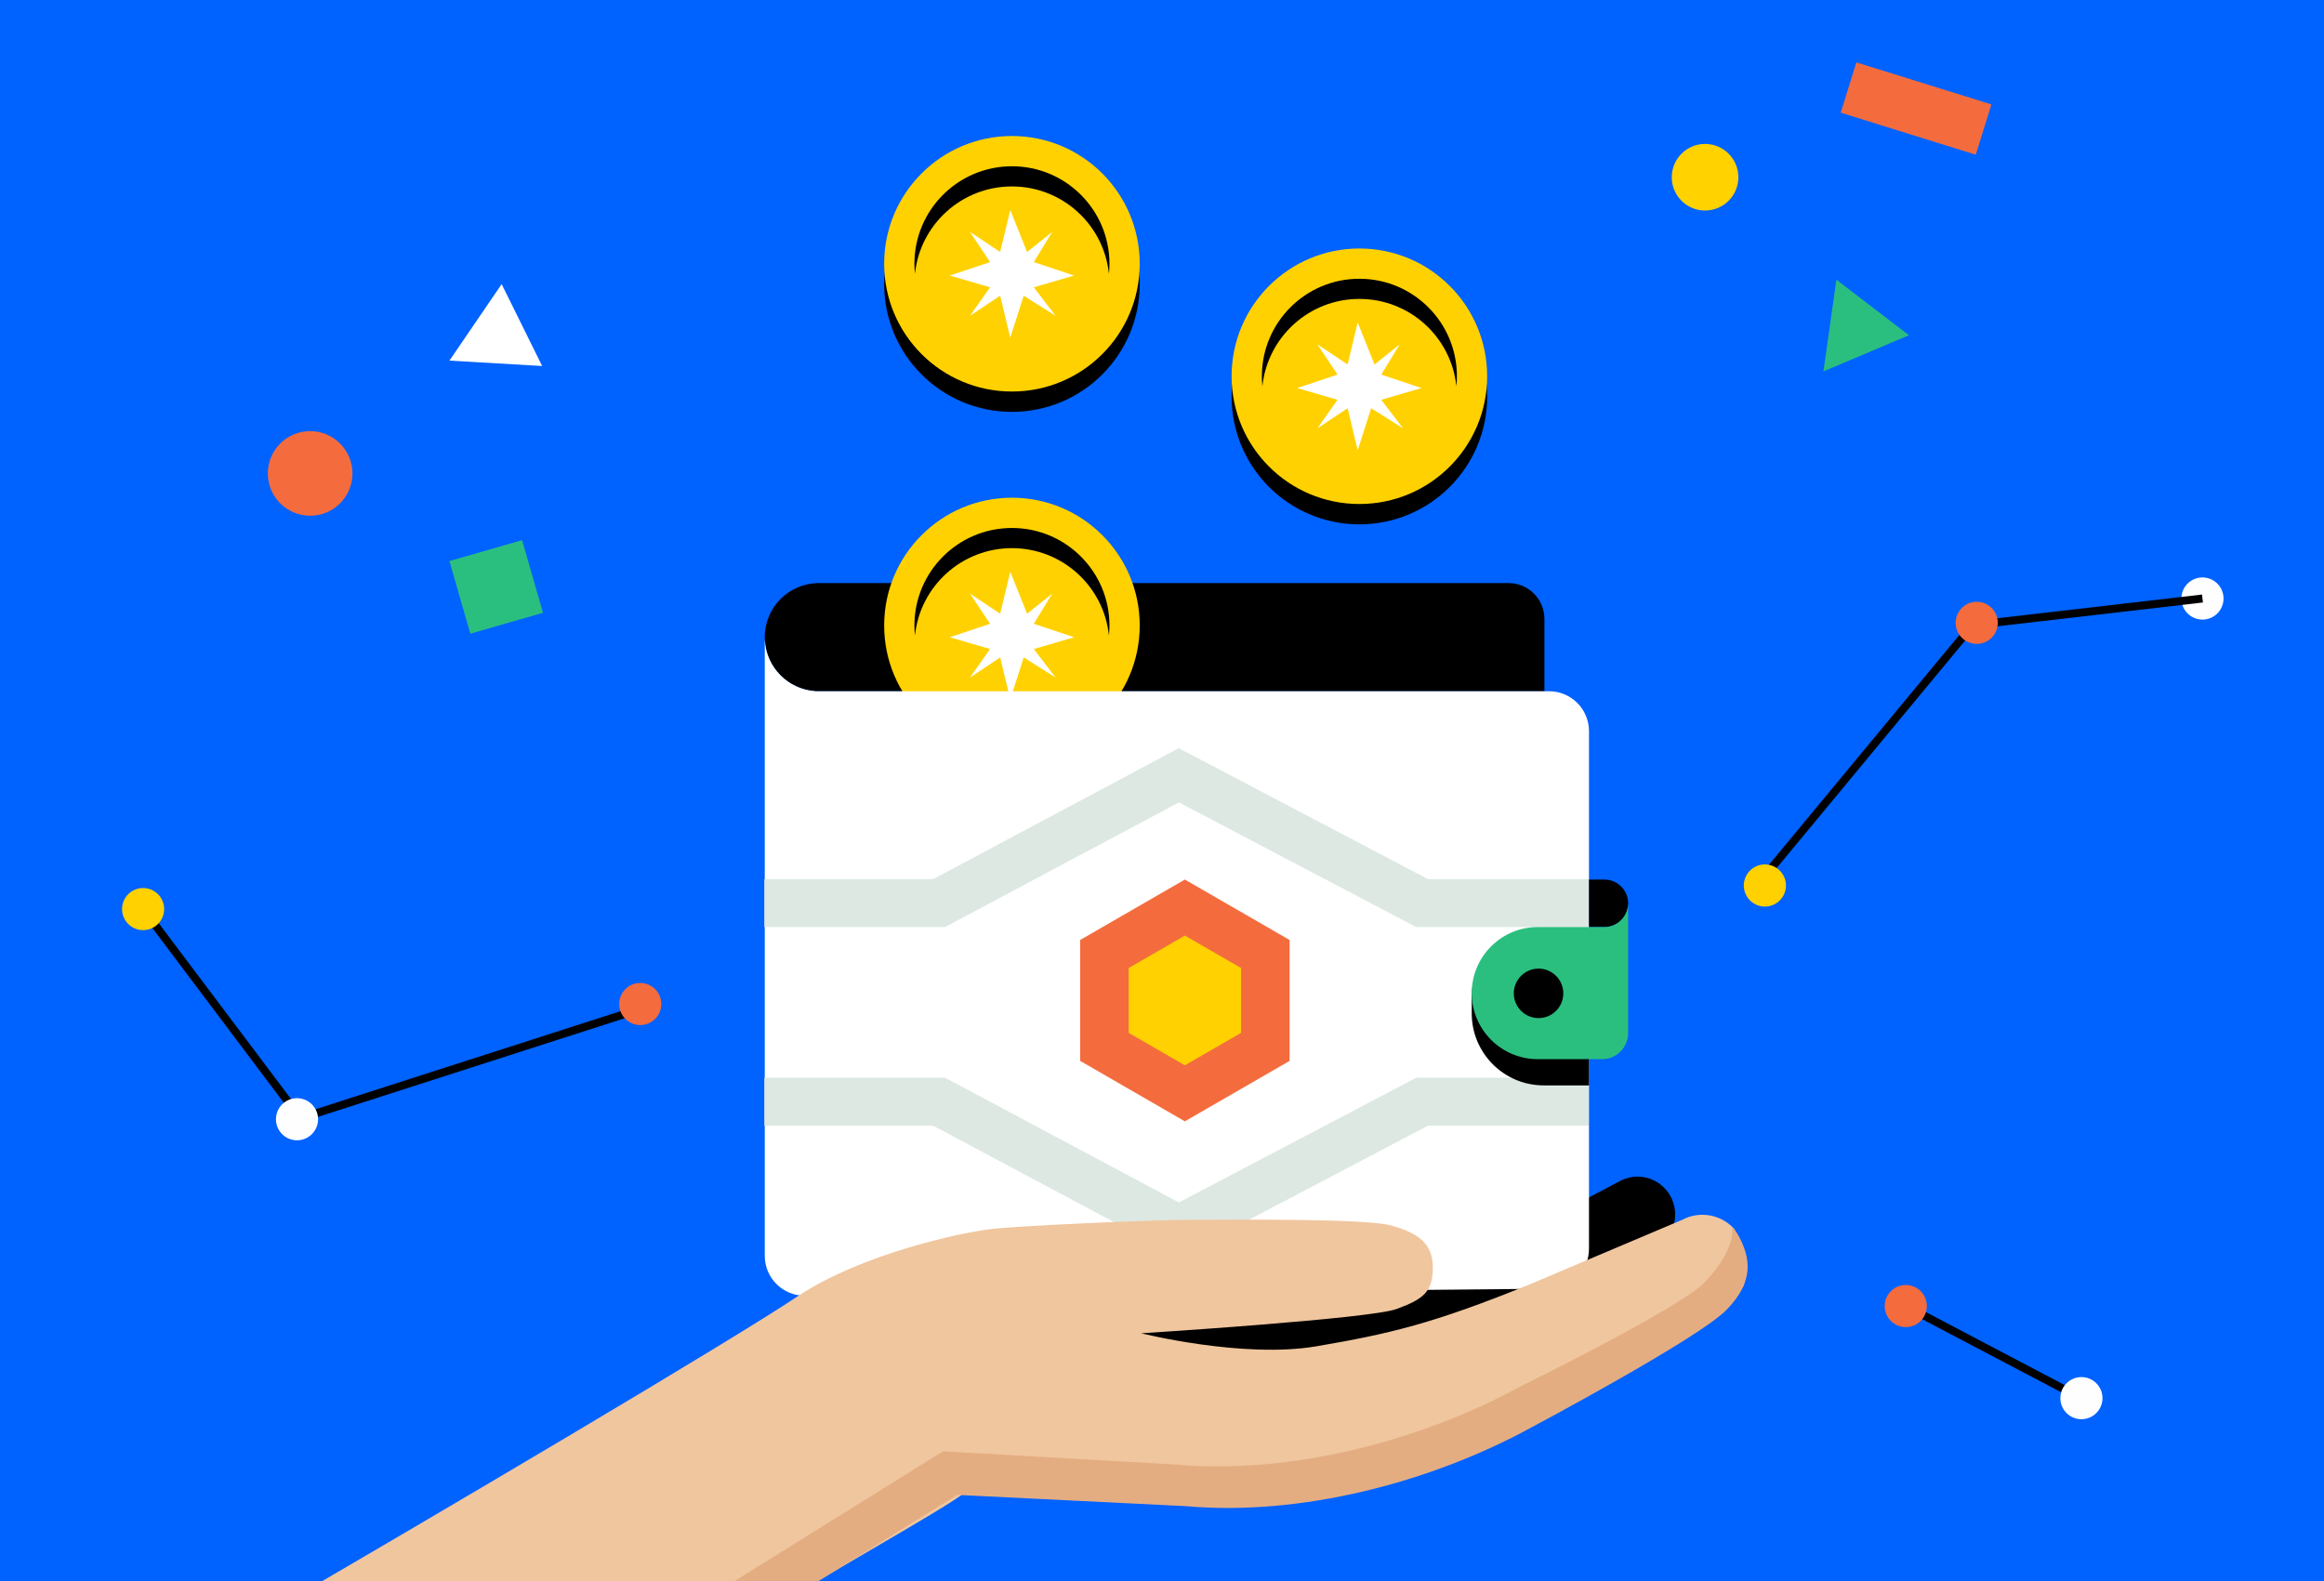 <svg width="291" height="198" viewBox="0 0 291 198" fill="none" xmlns="http://www.w3.org/2000/svg">
<rect x="0" y="0" width="291" height="198" fill="#333333" stroke="none"/>
<g clip-path="url(#clip0_86_44079)">
<rect width="291" height="200" transform="translate(0 -2)" fill="#0062FF"/>
<path d="M95.76 79.796C95.76 76.056 98.792 73.024 102.532 73.024H188.903C191.378 73.024 193.384 75.03 193.384 77.505V86.569H102.532C98.792 86.569 95.76 83.537 95.76 79.796Z" fill="black"/>
<path d="M208.876 149.338C207.507 147.411 204.935 146.798 202.853 147.901L193.01 153.116L195.265 147.504C195.157 147.173 195.01 146.85 194.823 146.539C193.536 144.4 190.81 143.655 188.627 144.845L179.85 149.629L182.006 143.401C181.862 143.063 181.677 142.735 181.45 142.424C180.027 140.478 177.408 139.869 175.282 140.99L149.893 154.377L138.103 170.194L165.282 181.507L205.899 160.484L207.331 156.245L209.329 150.124C209.206 149.854 209.055 149.59 208.876 149.338Z" fill="black"/>
<path d="M180.716 159.63L193.009 153.116C195.063 152.028 195.961 149.627 195.265 147.503L179.294 156.034L177.809 157.914L180.716 159.63Z" fill="black"/>
<path d="M207.331 156.245C209.522 155.02 210.334 152.327 209.329 150.124L179.169 166.373L168.001 165.879L159.875 165.211L138.567 168.031L147.894 172.582C160.76 174.141 180.973 174.409 192.304 168.077L208.658 158.548L207.331 156.245Z" fill="black"/>
<path d="M171.138 154.376L179.849 149.629C182.107 148.399 182.971 145.667 182.005 143.402L162.093 154.376L167.175 156.609L171.138 154.376Z" fill="black"/>
<circle cx="126.711" cy="78.332" r="16" fill="#FFD100"/>
<path fill-rule="evenodd" clip-rule="evenodd" d="M138.856 79.596C138.899 79.18 138.921 78.759 138.921 78.332C138.921 71.588 133.454 66.121 126.711 66.121C119.967 66.121 114.5 71.588 114.5 78.332C114.5 78.758 114.522 79.18 114.565 79.595C115.197 73.445 120.393 68.648 126.71 68.648C133.028 68.648 138.224 73.445 138.856 79.596Z" fill="black"/>
<path d="M121.448 74.332L123.975 78.122L118.922 79.806L123.975 81.28L121.448 84.859L125.238 82.332L126.501 87.596L128.185 82.332L132.185 84.859L129.448 81.28L134.501 79.806L129.448 78.122L131.764 74.332L128.606 76.859L126.501 71.596L125.238 76.859L121.448 74.332Z" fill="white"/>
<path fill-rule="evenodd" clip-rule="evenodd" d="M95.76 80.228H95.774C95.986 83.599 98.664 86.301 102.025 86.55V86.568H193.966C196.728 86.568 198.966 88.807 198.966 91.568V156.389C198.966 159.132 196.757 161.362 194.014 161.388L100.807 162.27C98.028 162.296 95.76 160.05 95.76 157.27V86.569H95.76V80.228Z" fill="white"/>
<path d="M148.363 110.15L161.476 117.72V132.861L148.363 140.431L135.251 132.861V117.72L148.363 110.15Z" fill="#F46C3D"/>
<path d="M148.363 117.168L155.397 121.229V129.352L148.363 133.413L141.329 129.352V121.229L148.363 117.168Z" fill="#FFD100"/>
<path d="M95.711 137.972H117.59L147.611 153.981L178.071 137.972H198.921" stroke="#DDE8E2" stroke-width="6"/>
<path d="M95.711 113.101H117.59L147.611 97.092L178.071 113.101H198.921" stroke="#DDE8E2" stroke-width="6"/>
<path d="M198.971 110.15H200.891C202.534 110.15 203.866 111.481 203.866 113.124C203.866 114.767 202.534 116.099 200.891 116.099H198.971V110.15Z" fill="black"/>
<path fill-rule="evenodd" clip-rule="evenodd" d="M184.425 123.164C184.332 123.832 184.284 124.515 184.284 125.209V126.913C184.284 131.892 188.321 135.929 193.3 135.929H198.971V123.164H184.425Z" fill="black"/>
<path fill-rule="evenodd" clip-rule="evenodd" d="M200.521 116.099V116.099H200.892C202.523 116.099 203.847 114.787 203.867 113.161V116.099H200.521ZM203.867 112.939V113.088C203.866 113.038 203.864 112.988 203.861 112.939H203.867ZM192.557 116.099C187.988 116.099 184.284 119.803 184.284 124.372C184.284 128.941 187.988 132.645 192.557 132.645H200.602C202.405 132.645 203.866 131.184 203.866 129.381V116.099H192.557Z" fill="#2BBF7F"/>
<circle cx="192.651" cy="124.403" r="3.099" fill="black"/>
<circle cx="126.71" cy="35.58" r="16" fill="black"/>
<circle cx="126.71" cy="33.033" r="16" fill="#FFD100"/>
<path fill-rule="evenodd" clip-rule="evenodd" d="M138.856 34.297C138.899 33.881 138.921 33.46 138.921 33.033C138.921 26.289 133.454 20.822 126.711 20.822C119.967 20.822 114.5 26.289 114.5 33.033C114.5 33.459 114.522 33.88 114.564 34.295C115.197 28.146 120.394 23.349 126.71 23.349C133.028 23.349 138.225 28.146 138.856 34.297Z" fill="black"/>
<path d="M121.447 29.034L123.973 32.824L118.92 34.508L123.973 35.982L121.447 39.56L125.236 37.034L126.499 42.297L128.184 37.034L132.184 39.56L129.447 35.982L134.499 34.508L129.447 32.824L131.763 29.034L128.605 31.561L126.499 26.297L125.236 31.561L121.447 29.034Z" fill="white"/>
<circle cx="170.215" cy="49.667" r="16" fill="black"/>
<circle cx="170.215" cy="47.12" r="16" fill="#FFD100"/>
<path fill-rule="evenodd" clip-rule="evenodd" d="M182.361 48.384C182.404 47.969 182.426 47.547 182.426 47.12C182.426 40.377 176.959 34.91 170.215 34.91C163.472 34.91 158.005 40.377 158.005 47.12C158.005 47.547 158.027 47.968 158.069 48.383C158.702 42.233 163.898 37.436 170.215 37.436C176.533 37.436 181.729 42.234 182.361 48.384Z" fill="black"/>
<path d="M164.952 43.122L167.478 46.911L162.425 48.595L167.478 50.069L164.952 53.648L168.741 51.122L170.004 56.385L171.688 51.122L175.688 53.648L172.952 50.069L178.004 48.595L172.952 46.911L175.267 43.122L172.11 45.648L170.004 40.385L168.741 45.648L164.952 43.122Z" fill="white"/>
<path d="M56.276 45.161L62.814 35.58L67.886 45.837L56.276 45.161Z" fill="white"/>
<circle cx="38.836" cy="59.29" r="5.298" fill="#F46C3D"/>
<rect x="56.276" y="70.261" width="9.468" height="9.468" transform="rotate(-16.036 56.276 70.261)" fill="#2BBF7F"/>
<path d="M228.319 46.514L229.943 35.029L239.03 41.984L228.319 46.514Z" fill="#2BBF7F"/>
<circle cx="213.5" cy="22.195" r="4.171" fill="#FFD200"/>
<rect x="232.443" y="7.813" width="17.713" height="6.595" transform="rotate(17.292 232.443 7.813)" fill="#F46C3D"/>
<path d="M99.797 162.398C107.784 157.042 120.484 154.291 124.433 153.882C128.383 153.473 144.427 152.76 149.171 152.76C153.916 152.76 170.926 152.56 174.199 153.473C177.472 154.387 179.415 155.673 179.415 158.727C179.415 161.78 178.239 162.706 174.853 163.938C171.467 165.171 142.9 166.974 142.9 166.974C142.9 166.974 155.667 170.169 164.839 168.602C174.011 167.035 179.415 165.776 191.527 160.856L210.649 152.76C212.833 151.603 215.493 152.089 217.137 153.882C217.257 154.013 219.103 157.731 218.368 160.856C217.632 163.981 194.652 176.85 194.652 176.85C182.012 183.774 163.503 188.868 149.171 187.582L121.355 186.531C118.023 189.227 102.651 197.453 93.231 203.71H30.55C55.614 189.179 91.81 167.754 99.797 162.398Z" fill="#F0C69E"/>
<path d="M217.608 154.602C216.886 153.518 216.95 153.76 216.83 153.629C217.175 154.851 216.431 157.541 213.332 160.699C210.233 163.858 190.575 173.533 190.575 173.533C177.935 180.457 161.607 184.699 147.275 183.413L118.084 181.753L89.278 199.683C92.281 199.683 99.065 199.683 99.771 199.683L119.859 187.214L148.497 188.622C162.829 189.908 179.157 185.667 191.796 178.742C191.796 178.742 212.697 167.628 216.192 164.036C219.688 160.445 219.219 157.491 217.608 154.602Z" fill="#E4AD81"/>
<path d="M238.633 163.563L260.51 175.066" stroke="black"/>
<circle cx="260.626" cy="175.097" r="2.638" transform="rotate(90.103 260.626 175.097)" fill="#FFFEFF"/>
<circle cx="238.633" cy="163.562" r="2.638" transform="rotate(90.103 238.633 163.562)" fill="#F46B3D"/>
<path d="M81.112 126.062L37.628 140.049L17.918 113.85" stroke="black"/>
<circle cx="2.638" cy="2.638" r="2.638" transform="matrix(-0.996 -0.084 -0.084 0.996 40.039 137.762)" fill="#FFFEFF"/>
<circle cx="2.638" cy="2.638" r="2.638" transform="matrix(-0.996 -0.084 -0.084 0.996 83.019 123.332)" fill="#F46B3D"/>
<circle cx="2.638" cy="2.638" r="2.638" transform="matrix(-0.996 -0.084 -0.084 0.996 20.768 111.443)" fill="#FFD100"/>
<circle cx="2.638" cy="2.638" r="2.638" transform="matrix(-0.868 0.497 0.497 0.868 276.76 71.355)" fill="#FFFEFF"/>
<path d="M275.783 74.955L247.012 78.287L220.216 110.635" stroke="black"/>
<circle cx="2.638" cy="2.638" r="2.638" transform="matrix(-0.868 0.497 0.497 0.868 248.494 74.399)" fill="#F46B3D"/>
<circle cx="2.638" cy="2.638" r="2.638" transform="matrix(-0.868 0.497 0.497 0.868 221.969 107.295)" fill="#FFD100"/>
</g>
<defs>
<clipPath id="clip0_86_44079">
<rect width="291" height="200" fill="white" transform="translate(0 -2)"/>
</clipPath>
</defs>
</svg>
